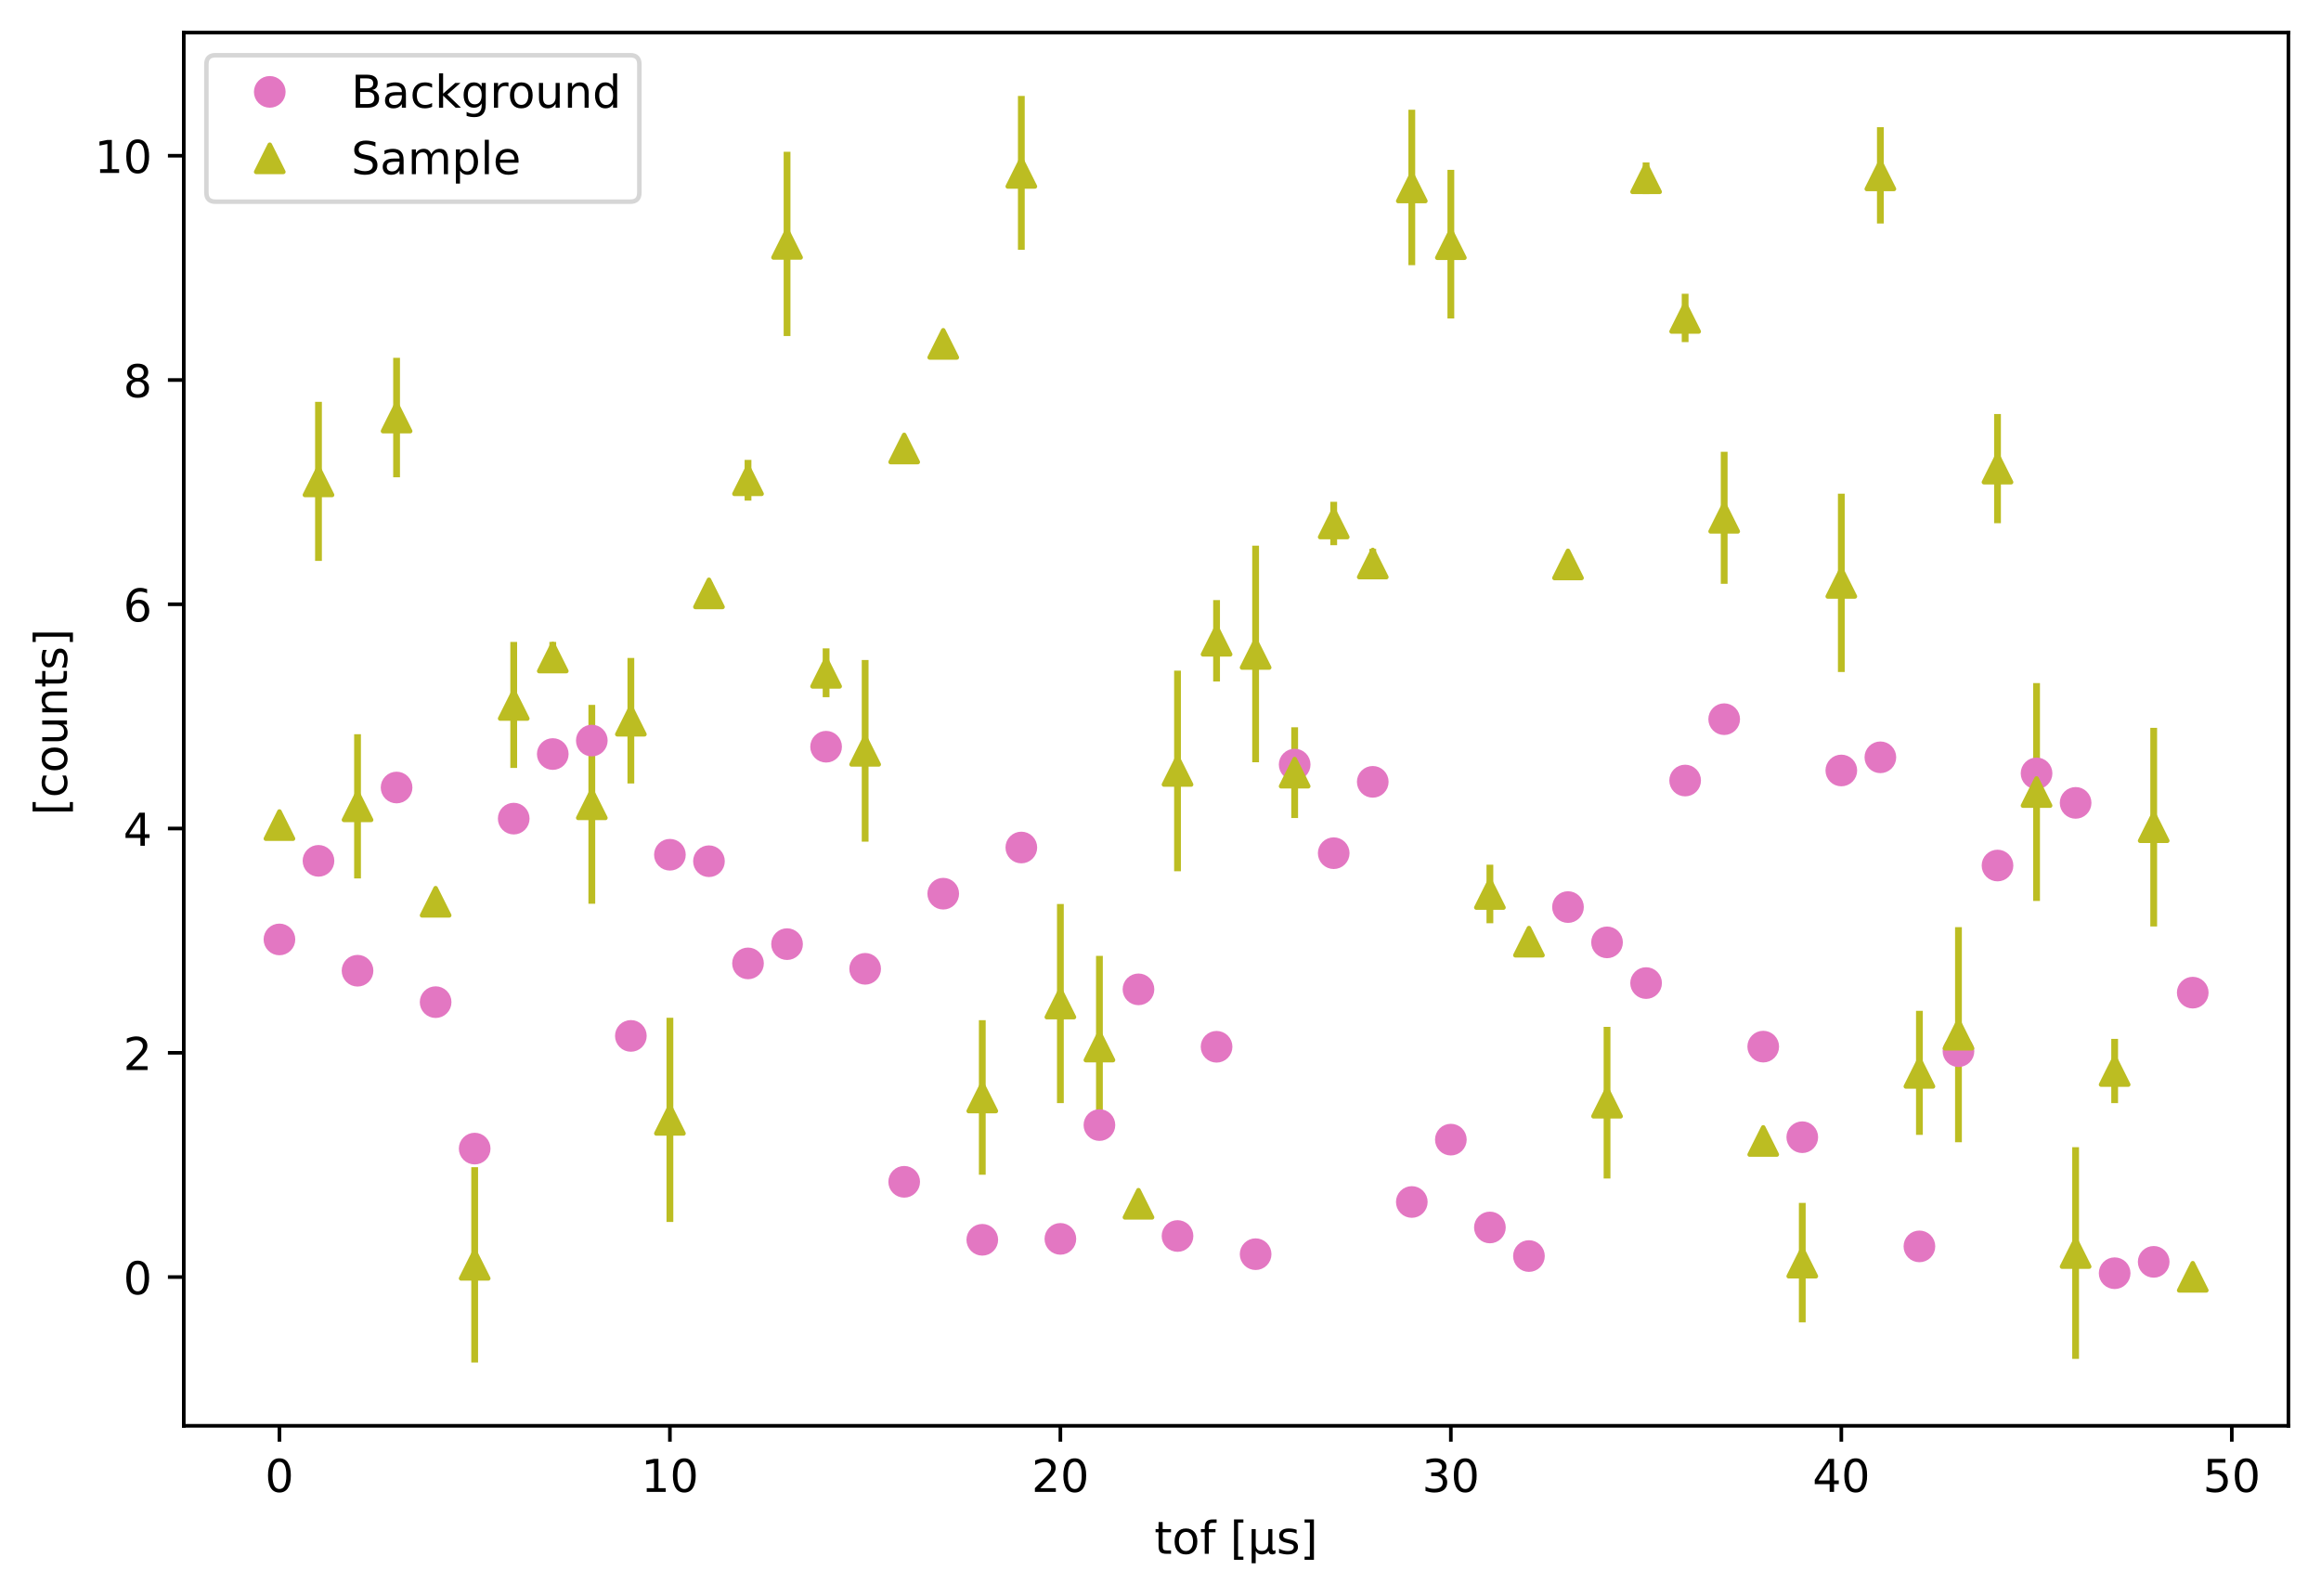 <?xml version="1.0" encoding="utf-8" standalone="no"?>
<!DOCTYPE svg PUBLIC "-//W3C//DTD SVG 1.1//EN"
  "http://www.w3.org/Graphics/SVG/1.1/DTD/svg11.dtd">
<!-- Created with matplotlib (https://matplotlib.org/) -->
<svg height="352.564pt" version="1.1" viewBox="0 0 512.803 352.564" width="512.803pt" xmlns="http://www.w3.org/2000/svg" xmlns:xlink="http://www.w3.org/1999/xlink">
 <defs>
  <style type="text/css">
*{stroke-linecap:butt;stroke-linejoin:round;}
  </style>
 </defs>
 <g id="figure_1">
  <g id="patch_1">
   <path d="M 0 352.564 
L 512.803 352.564 
L 512.803 0 
L 0 0 
z
" style="fill:#ffffff;"/>
  </g>
  <g id="axes_1">
   <g id="patch_2">
    <path d="M 40.603 315.007 
L 505.603 315.007 
L 505.603 7.2 
L 40.603 7.2 
z
" style="fill:#ffffff;"/>
   </g>
   <g id="matplotlib.axis_1">
    <g id="xtick_1">
     <g id="line2d_1">
      <defs>
       <path d="M 0 0 
L 0 3.5 
" id="m4de691123e" style="stroke:#000000;stroke-width:0.8;"/>
      </defs>
      <g>
       <use style="stroke:#000000;stroke-width:0.8;" x="61.739" xlink:href="#m4de691123e" y="315.007"/>
      </g>
     </g>
     <g id="text_1">
      <!-- 0 -->
      <defs>
       <path d="M 31.781 66.406 
Q 24.172 66.406 20.328 58.906 
Q 16.5 51.422 16.5 36.375 
Q 16.5 21.391 20.328 13.891 
Q 24.172 6.391 31.781 6.391 
Q 39.453 6.391 43.281 13.891 
Q 47.125 21.391 47.125 36.375 
Q 47.125 51.422 43.281 58.906 
Q 39.453 66.406 31.781 66.406 
z
M 31.781 74.219 
Q 44.047 74.219 50.516 64.516 
Q 56.984 54.828 56.984 36.375 
Q 56.984 17.969 50.516 8.266 
Q 44.047 -1.422 31.781 -1.422 
Q 19.531 -1.422 13.062 8.266 
Q 6.594 17.969 6.594 36.375 
Q 6.594 54.828 13.062 64.516 
Q 19.531 74.219 31.781 74.219 
z
" id="DejaVuSans-48"/>
      </defs>
      <g transform="translate(58.558 329.606)scale(0.1 -0.1)">
       <use xlink:href="#DejaVuSans-48"/>
      </g>
     </g>
    </g>
    <g id="xtick_2">
     <g id="line2d_2">
      <g>
       <use style="stroke:#000000;stroke-width:0.8;" x="148.01" xlink:href="#m4de691123e" y="315.007"/>
      </g>
     </g>
     <g id="text_2">
      <!-- 10 -->
      <defs>
       <path d="M 12.406 8.297 
L 28.516 8.297 
L 28.516 63.922 
L 10.984 60.406 
L 10.984 69.391 
L 28.422 72.906 
L 38.281 72.906 
L 38.281 8.297 
L 54.391 8.297 
L 54.391 0 
L 12.406 0 
z
" id="DejaVuSans-49"/>
      </defs>
      <g transform="translate(141.648 329.606)scale(0.1 -0.1)">
       <use xlink:href="#DejaVuSans-49"/>
       <use x="63.623" xlink:href="#DejaVuSans-48"/>
      </g>
     </g>
    </g>
    <g id="xtick_3">
     <g id="line2d_3">
      <g>
       <use style="stroke:#000000;stroke-width:0.8;" x="234.281" xlink:href="#m4de691123e" y="315.007"/>
      </g>
     </g>
     <g id="text_3">
      <!-- 20 -->
      <defs>
       <path d="M 19.188 8.297 
L 53.609 8.297 
L 53.609 0 
L 7.328 0 
L 7.328 8.297 
Q 12.938 14.109 22.625 23.891 
Q 32.328 33.688 34.812 36.531 
Q 39.547 41.844 41.422 45.531 
Q 43.312 49.219 43.312 52.781 
Q 43.312 58.594 39.234 62.25 
Q 35.156 65.922 28.609 65.922 
Q 23.969 65.922 18.812 64.312 
Q 13.672 62.703 7.812 59.422 
L 7.812 69.391 
Q 13.766 71.781 18.938 73 
Q 24.125 74.219 28.422 74.219 
Q 39.75 74.219 46.484 68.547 
Q 53.219 62.891 53.219 53.422 
Q 53.219 48.922 51.531 44.891 
Q 49.859 40.875 45.406 35.406 
Q 44.188 33.984 37.641 27.219 
Q 31.109 20.453 19.188 8.297 
z
" id="DejaVuSans-50"/>
      </defs>
      <g transform="translate(227.919 329.606)scale(0.1 -0.1)">
       <use xlink:href="#DejaVuSans-50"/>
       <use x="63.623" xlink:href="#DejaVuSans-48"/>
      </g>
     </g>
    </g>
    <g id="xtick_4">
     <g id="line2d_4">
      <g>
       <use style="stroke:#000000;stroke-width:0.8;" x="320.552" xlink:href="#m4de691123e" y="315.007"/>
      </g>
     </g>
     <g id="text_4">
      <!-- 30 -->
      <defs>
       <path d="M 40.578 39.312 
Q 47.656 37.797 51.625 33 
Q 55.609 28.219 55.609 21.188 
Q 55.609 10.406 48.188 4.484 
Q 40.766 -1.422 27.094 -1.422 
Q 22.516 -1.422 17.656 -0.516 
Q 12.797 0.391 7.625 2.203 
L 7.625 11.719 
Q 11.719 9.328 16.594 8.109 
Q 21.484 6.891 26.812 6.891 
Q 36.078 6.891 40.938 10.547 
Q 45.797 14.203 45.797 21.188 
Q 45.797 27.641 41.281 31.266 
Q 36.766 34.906 28.719 34.906 
L 20.219 34.906 
L 20.219 43.016 
L 29.109 43.016 
Q 36.375 43.016 40.234 45.922 
Q 44.094 48.828 44.094 54.297 
Q 44.094 59.906 40.109 62.906 
Q 36.141 65.922 28.719 65.922 
Q 24.656 65.922 20.016 65.031 
Q 15.375 64.156 9.812 62.312 
L 9.812 71.094 
Q 15.438 72.656 20.344 73.438 
Q 25.25 74.219 29.594 74.219 
Q 40.828 74.219 47.359 69.109 
Q 53.906 64.016 53.906 55.328 
Q 53.906 49.266 50.438 45.094 
Q 46.969 40.922 40.578 39.312 
z
" id="DejaVuSans-51"/>
      </defs>
      <g transform="translate(314.19 329.606)scale(0.1 -0.1)">
       <use xlink:href="#DejaVuSans-51"/>
       <use x="63.623" xlink:href="#DejaVuSans-48"/>
      </g>
     </g>
    </g>
    <g id="xtick_5">
     <g id="line2d_5">
      <g>
       <use style="stroke:#000000;stroke-width:0.8;" x="406.823" xlink:href="#m4de691123e" y="315.007"/>
      </g>
     </g>
     <g id="text_5">
      <!-- 40 -->
      <defs>
       <path d="M 37.797 64.312 
L 12.891 25.391 
L 37.797 25.391 
z
M 35.203 72.906 
L 47.609 72.906 
L 47.609 25.391 
L 58.016 25.391 
L 58.016 17.188 
L 47.609 17.188 
L 47.609 0 
L 37.797 0 
L 37.797 17.188 
L 4.891 17.188 
L 4.891 26.703 
z
" id="DejaVuSans-52"/>
      </defs>
      <g transform="translate(400.46 329.606)scale(0.1 -0.1)">
       <use xlink:href="#DejaVuSans-52"/>
       <use x="63.623" xlink:href="#DejaVuSans-48"/>
      </g>
     </g>
    </g>
    <g id="xtick_6">
     <g id="line2d_6">
      <g>
       <use style="stroke:#000000;stroke-width:0.8;" x="493.094" xlink:href="#m4de691123e" y="315.007"/>
      </g>
     </g>
     <g id="text_6">
      <!-- 50 -->
      <defs>
       <path d="M 10.797 72.906 
L 49.516 72.906 
L 49.516 64.594 
L 19.828 64.594 
L 19.828 46.734 
Q 21.969 47.469 24.109 47.828 
Q 26.266 48.188 28.422 48.188 
Q 40.625 48.188 47.75 41.5 
Q 54.891 34.812 54.891 23.391 
Q 54.891 11.625 47.562 5.094 
Q 40.234 -1.422 26.906 -1.422 
Q 22.312 -1.422 17.547 -0.641 
Q 12.797 0.141 7.719 1.703 
L 7.719 11.625 
Q 12.109 9.234 16.797 8.062 
Q 21.484 6.891 26.703 6.891 
Q 35.156 6.891 40.078 11.328 
Q 45.016 15.766 45.016 23.391 
Q 45.016 31 40.078 35.438 
Q 35.156 39.891 26.703 39.891 
Q 22.75 39.891 18.812 39.016 
Q 14.891 38.141 10.797 36.281 
z
" id="DejaVuSans-53"/>
      </defs>
      <g transform="translate(486.731 329.606)scale(0.1 -0.1)">
       <use xlink:href="#DejaVuSans-53"/>
       <use x="63.623" xlink:href="#DejaVuSans-48"/>
      </g>
     </g>
    </g>
    <g id="text_7">
     <!-- tof [μs] -->
     <defs>
      <path d="M 18.312 70.219 
L 18.312 54.688 
L 36.812 54.688 
L 36.812 47.703 
L 18.312 47.703 
L 18.312 18.016 
Q 18.312 11.328 20.141 9.422 
Q 21.969 7.516 27.594 7.516 
L 36.812 7.516 
L 36.812 0 
L 27.594 0 
Q 17.188 0 13.234 3.875 
Q 9.281 7.766 9.281 18.016 
L 9.281 47.703 
L 2.688 47.703 
L 2.688 54.688 
L 9.281 54.688 
L 9.281 70.219 
z
" id="DejaVuSans-116"/>
      <path d="M 30.609 48.391 
Q 23.391 48.391 19.188 42.75 
Q 14.984 37.109 14.984 27.297 
Q 14.984 17.484 19.156 11.844 
Q 23.344 6.203 30.609 6.203 
Q 37.797 6.203 41.984 11.859 
Q 46.188 17.531 46.188 27.297 
Q 46.188 37.016 41.984 42.703 
Q 37.797 48.391 30.609 48.391 
z
M 30.609 56 
Q 42.328 56 49.016 48.375 
Q 55.719 40.766 55.719 27.297 
Q 55.719 13.875 49.016 6.219 
Q 42.328 -1.422 30.609 -1.422 
Q 18.844 -1.422 12.172 6.219 
Q 5.516 13.875 5.516 27.297 
Q 5.516 40.766 12.172 48.375 
Q 18.844 56 30.609 56 
z
" id="DejaVuSans-111"/>
      <path d="M 37.109 75.984 
L 37.109 68.5 
L 28.516 68.5 
Q 23.688 68.5 21.797 66.547 
Q 19.922 64.594 19.922 59.516 
L 19.922 54.688 
L 34.719 54.688 
L 34.719 47.703 
L 19.922 47.703 
L 19.922 0 
L 10.891 0 
L 10.891 47.703 
L 2.297 47.703 
L 2.297 54.688 
L 10.891 54.688 
L 10.891 58.5 
Q 10.891 67.625 15.141 71.797 
Q 19.391 75.984 28.609 75.984 
z
" id="DejaVuSans-102"/>
      <path id="DejaVuSans-32"/>
      <path d="M 8.594 75.984 
L 29.297 75.984 
L 29.297 69 
L 17.578 69 
L 17.578 -6.203 
L 29.297 -6.203 
L 29.297 -13.188 
L 8.594 -13.188 
z
" id="DejaVuSans-91"/>
      <path d="M 8.5 -20.797 
L 8.5 54.688 
L 17.484 54.688 
L 17.484 20.703 
Q 17.484 13.625 20.844 10 
Q 24.219 6.391 30.812 6.391 
Q 38.031 6.391 41.672 10.484 
Q 45.312 14.594 45.312 22.797 
L 45.312 54.688 
L 54.297 54.688 
L 54.297 12.594 
Q 54.297 9.672 55.141 8.281 
Q 56 6.891 57.812 6.891 
Q 58.25 6.891 59.031 7.156 
Q 59.812 7.422 61.188 8.016 
L 61.188 0.781 
Q 59.188 -0.344 57.391 -0.875 
Q 55.609 -1.422 53.906 -1.422 
Q 50.531 -1.422 48.531 0.484 
Q 46.531 2.391 45.797 6.297 
Q 43.359 2.438 39.812 0.5 
Q 36.281 -1.422 31.5 -1.422 
Q 26.516 -1.422 23.016 0.484 
Q 19.531 2.391 17.484 6.203 
L 17.484 -20.797 
z
" id="DejaVuSans-956"/>
      <path d="M 44.281 53.078 
L 44.281 44.578 
Q 40.484 46.531 36.375 47.5 
Q 32.281 48.484 27.875 48.484 
Q 21.188 48.484 17.844 46.438 
Q 14.5 44.391 14.5 40.281 
Q 14.5 37.156 16.891 35.375 
Q 19.281 33.594 26.516 31.984 
L 29.594 31.297 
Q 39.156 29.25 43.188 25.516 
Q 47.219 21.781 47.219 15.094 
Q 47.219 7.469 41.188 3.016 
Q 35.156 -1.422 24.609 -1.422 
Q 20.219 -1.422 15.453 -0.562 
Q 10.688 0.297 5.422 2 
L 5.422 11.281 
Q 10.406 8.688 15.234 7.391 
Q 20.062 6.109 24.812 6.109 
Q 31.156 6.109 34.562 8.281 
Q 37.984 10.453 37.984 14.406 
Q 37.984 18.062 35.516 20.016 
Q 33.062 21.969 24.703 23.781 
L 21.578 24.516 
Q 13.234 26.266 9.516 29.906 
Q 5.812 33.547 5.812 39.891 
Q 5.812 47.609 11.281 51.797 
Q 16.75 56 26.812 56 
Q 31.781 56 36.172 55.266 
Q 40.578 54.547 44.281 53.078 
z
" id="DejaVuSans-115"/>
      <path d="M 30.422 75.984 
L 30.422 -13.188 
L 9.719 -13.188 
L 9.719 -6.203 
L 21.391 -6.203 
L 21.391 69 
L 9.719 69 
L 9.719 75.984 
z
" id="DejaVuSans-93"/>
     </defs>
     <g transform="translate(255.047 343.284)scale(0.1 -0.1)">
      <use xlink:href="#DejaVuSans-116"/>
      <use x="39.209" xlink:href="#DejaVuSans-111"/>
      <use x="100.391" xlink:href="#DejaVuSans-102"/>
      <use x="135.596" xlink:href="#DejaVuSans-32"/>
      <use x="167.383" xlink:href="#DejaVuSans-91"/>
      <use x="206.396" xlink:href="#DejaVuSans-956"/>
      <use x="270.02" xlink:href="#DejaVuSans-115"/>
      <use x="322.119" xlink:href="#DejaVuSans-93"/>
     </g>
    </g>
   </g>
   <g id="matplotlib.axis_2">
    <g id="ytick_1">
     <g id="line2d_7">
      <defs>
       <path d="M 0 0 
L -3.5 0 
" id="m124b1e4e54" style="stroke:#000000;stroke-width:0.8;"/>
      </defs>
      <g>
       <use style="stroke:#000000;stroke-width:0.8;" x="40.603" xlink:href="#m124b1e4e54" y="282.138"/>
      </g>
     </g>
     <g id="text_8">
      <!-- 0 -->
      <g transform="translate(27.241 285.937)scale(0.1 -0.1)">
       <use xlink:href="#DejaVuSans-48"/>
      </g>
     </g>
    </g>
    <g id="ytick_2">
     <g id="line2d_8">
      <g>
       <use style="stroke:#000000;stroke-width:0.8;" x="40.603" xlink:href="#m124b1e4e54" y="232.592"/>
      </g>
     </g>
     <g id="text_9">
      <!-- 2 -->
      <g transform="translate(27.241 236.391)scale(0.1 -0.1)">
       <use xlink:href="#DejaVuSans-50"/>
      </g>
     </g>
    </g>
    <g id="ytick_3">
     <g id="line2d_9">
      <g>
       <use style="stroke:#000000;stroke-width:0.8;" x="40.603" xlink:href="#m124b1e4e54" y="183.046"/>
      </g>
     </g>
     <g id="text_10">
      <!-- 4 -->
      <g transform="translate(27.241 186.845)scale(0.1 -0.1)">
       <use xlink:href="#DejaVuSans-52"/>
      </g>
     </g>
    </g>
    <g id="ytick_4">
     <g id="line2d_10">
      <g>
       <use style="stroke:#000000;stroke-width:0.8;" x="40.603" xlink:href="#m124b1e4e54" y="133.5"/>
      </g>
     </g>
     <g id="text_11">
      <!-- 6 -->
      <defs>
       <path d="M 33.016 40.375 
Q 26.375 40.375 22.484 35.828 
Q 18.609 31.297 18.609 23.391 
Q 18.609 15.531 22.484 10.953 
Q 26.375 6.391 33.016 6.391 
Q 39.656 6.391 43.531 10.953 
Q 47.406 15.531 47.406 23.391 
Q 47.406 31.297 43.531 35.828 
Q 39.656 40.375 33.016 40.375 
z
M 52.594 71.297 
L 52.594 62.312 
Q 48.875 64.062 45.094 64.984 
Q 41.312 65.922 37.594 65.922 
Q 27.828 65.922 22.672 59.328 
Q 17.531 52.734 16.797 39.406 
Q 19.672 43.656 24.016 45.922 
Q 28.375 48.188 33.594 48.188 
Q 44.578 48.188 50.953 41.516 
Q 57.328 34.859 57.328 23.391 
Q 57.328 12.156 50.688 5.359 
Q 44.047 -1.422 33.016 -1.422 
Q 20.359 -1.422 13.672 8.266 
Q 6.984 17.969 6.984 36.375 
Q 6.984 53.656 15.188 63.938 
Q 23.391 74.219 37.203 74.219 
Q 40.922 74.219 44.703 73.484 
Q 48.484 72.75 52.594 71.297 
z
" id="DejaVuSans-54"/>
      </defs>
      <g transform="translate(27.241 137.299)scale(0.1 -0.1)">
       <use xlink:href="#DejaVuSans-54"/>
      </g>
     </g>
    </g>
    <g id="ytick_5">
     <g id="line2d_11">
      <g>
       <use style="stroke:#000000;stroke-width:0.8;" x="40.603" xlink:href="#m124b1e4e54" y="83.954"/>
      </g>
     </g>
     <g id="text_12">
      <!-- 8 -->
      <defs>
       <path d="M 31.781 34.625 
Q 24.75 34.625 20.719 30.859 
Q 16.703 27.094 16.703 20.516 
Q 16.703 13.922 20.719 10.156 
Q 24.75 6.391 31.781 6.391 
Q 38.812 6.391 42.859 10.172 
Q 46.922 13.969 46.922 20.516 
Q 46.922 27.094 42.891 30.859 
Q 38.875 34.625 31.781 34.625 
z
M 21.922 38.812 
Q 15.578 40.375 12.031 44.719 
Q 8.5 49.078 8.5 55.328 
Q 8.5 64.062 14.719 69.141 
Q 20.953 74.219 31.781 74.219 
Q 42.672 74.219 48.875 69.141 
Q 55.078 64.062 55.078 55.328 
Q 55.078 49.078 51.531 44.719 
Q 48 40.375 41.703 38.812 
Q 48.828 37.156 52.797 32.312 
Q 56.781 27.484 56.781 20.516 
Q 56.781 9.906 50.312 4.234 
Q 43.844 -1.422 31.781 -1.422 
Q 19.734 -1.422 13.25 4.234 
Q 6.781 9.906 6.781 20.516 
Q 6.781 27.484 10.781 32.312 
Q 14.797 37.156 21.922 38.812 
z
M 18.312 54.391 
Q 18.312 48.734 21.844 45.562 
Q 25.391 42.391 31.781 42.391 
Q 38.141 42.391 41.719 45.562 
Q 45.312 48.734 45.312 54.391 
Q 45.312 60.062 41.719 63.234 
Q 38.141 66.406 31.781 66.406 
Q 25.391 66.406 21.844 63.234 
Q 18.312 60.062 18.312 54.391 
z
" id="DejaVuSans-56"/>
      </defs>
      <g transform="translate(27.241 87.753)scale(0.1 -0.1)">
       <use xlink:href="#DejaVuSans-56"/>
      </g>
     </g>
    </g>
    <g id="ytick_6">
     <g id="line2d_12">
      <g>
       <use style="stroke:#000000;stroke-width:0.8;" x="40.603" xlink:href="#m124b1e4e54" y="34.408"/>
      </g>
     </g>
     <g id="text_13">
      <!-- 10 -->
      <g transform="translate(20.878 38.207)scale(0.1 -0.1)">
       <use xlink:href="#DejaVuSans-49"/>
       <use x="63.623" xlink:href="#DejaVuSans-48"/>
      </g>
     </g>
    </g>
    <g id="text_14">
     <!--  [counts] -->
     <defs>
      <path d="M 48.781 52.594 
L 48.781 44.188 
Q 44.969 46.297 41.141 47.344 
Q 37.312 48.391 33.406 48.391 
Q 24.656 48.391 19.812 42.844 
Q 14.984 37.312 14.984 27.297 
Q 14.984 17.281 19.812 11.734 
Q 24.656 6.203 33.406 6.203 
Q 37.312 6.203 41.141 7.25 
Q 44.969 8.297 48.781 10.406 
L 48.781 2.094 
Q 45.016 0.344 40.984 -0.531 
Q 36.969 -1.422 32.422 -1.422 
Q 20.062 -1.422 12.781 6.344 
Q 5.516 14.109 5.516 27.297 
Q 5.516 40.672 12.859 48.328 
Q 20.219 56 33.016 56 
Q 37.156 56 41.109 55.141 
Q 45.062 54.297 48.781 52.594 
z
" id="DejaVuSans-99"/>
      <path d="M 8.5 21.578 
L 8.5 54.688 
L 17.484 54.688 
L 17.484 21.922 
Q 17.484 14.156 20.5 10.266 
Q 23.531 6.391 29.594 6.391 
Q 36.859 6.391 41.078 11.031 
Q 45.312 15.672 45.312 23.688 
L 45.312 54.688 
L 54.297 54.688 
L 54.297 0 
L 45.312 0 
L 45.312 8.406 
Q 42.047 3.422 37.719 1 
Q 33.406 -1.422 27.688 -1.422 
Q 18.266 -1.422 13.375 4.438 
Q 8.5 10.297 8.5 21.578 
z
M 31.109 56 
z
" id="DejaVuSans-117"/>
      <path d="M 54.891 33.016 
L 54.891 0 
L 45.906 0 
L 45.906 32.719 
Q 45.906 40.484 42.875 44.328 
Q 39.844 48.188 33.797 48.188 
Q 26.516 48.188 22.312 43.547 
Q 18.109 38.922 18.109 30.906 
L 18.109 0 
L 9.078 0 
L 9.078 54.688 
L 18.109 54.688 
L 18.109 46.188 
Q 21.344 51.125 25.703 53.562 
Q 30.078 56 35.797 56 
Q 45.219 56 50.047 50.172 
Q 54.891 44.344 54.891 33.016 
z
" id="DejaVuSans-110"/>
     </defs>
     <g transform="translate(14.798 183.305)rotate(-90)scale(0.1 -0.1)">
      <use xlink:href="#DejaVuSans-32"/>
      <use x="31.787" xlink:href="#DejaVuSans-91"/>
      <use x="70.801" xlink:href="#DejaVuSans-99"/>
      <use x="125.781" xlink:href="#DejaVuSans-111"/>
      <use x="186.963" xlink:href="#DejaVuSans-117"/>
      <use x="250.342" xlink:href="#DejaVuSans-110"/>
      <use x="313.721" xlink:href="#DejaVuSans-116"/>
      <use x="352.93" xlink:href="#DejaVuSans-115"/>
      <use x="405.029" xlink:href="#DejaVuSans-93"/>
     </g>
    </g>
   </g>
   <g id="patch_3">
    <path d="M 40.603 315.007 
L 40.603 7.2 
" style="fill:none;stroke:#000000;stroke-linecap:square;stroke-linejoin:miter;stroke-width:0.8;"/>
   </g>
   <g id="patch_4">
    <path d="M 505.603 315.007 
L 505.603 7.2 
" style="fill:none;stroke:#000000;stroke-linecap:square;stroke-linejoin:miter;stroke-width:0.8;"/>
   </g>
   <g id="patch_5">
    <path d="M 40.603 315.007 
L 505.603 315.007 
" style="fill:none;stroke:#000000;stroke-linecap:square;stroke-linejoin:miter;stroke-width:0.8;"/>
   </g>
   <g id="patch_6">
    <path d="M 40.603 7.2 
L 505.603 7.2 
" style="fill:none;stroke:#000000;stroke-linecap:square;stroke-linejoin:miter;stroke-width:0.8;"/>
   </g>
   <g id="legend_1">
    <g id="patch_7">
     <path d="M 47.603 44.556 
L 139.258 44.556 
Q 141.258 44.556 141.258 42.556 
L 141.258 14.2 
Q 141.258 12.2 139.258 12.2 
L 47.603 12.2 
Q 45.603 12.2 45.603 14.2 
L 45.603 42.556 
Q 45.603 44.556 47.603 44.556 
z
" style="fill:#ffffff;opacity:0.8;stroke:#cccccc;stroke-linejoin:miter;"/>
    </g>
    <g id="line2d_13"/>
    <g id="line2d_14">
     <defs>
      <path d="M 0 3 
C 0.796 3 1.559 2.684 2.121 2.121 
C 2.684 1.559 3 0.796 3 0 
C 3 -0.796 2.684 -1.559 2.121 -2.121 
C 1.559 -2.684 0.796 -3 0 -3 
C -0.796 -3 -1.559 -2.684 -2.121 -2.121 
C -2.684 -1.559 -3 -0.796 -3 0 
C -3 0.796 -2.684 1.559 -2.121 2.121 
C -1.559 2.684 -0.796 3 0 3 
z
" id="m87c426a0cd" style="stroke:#e377c2;"/>
     </defs>
     <g>
      <use style="fill:#e377c2;stroke:#e377c2;" x="59.603" xlink:href="#m87c426a0cd" y="20.298"/>
     </g>
    </g>
    <g id="text_15">
     <!-- Background -->
     <defs>
      <path d="M 19.672 34.812 
L 19.672 8.109 
L 35.5 8.109 
Q 43.453 8.109 47.281 11.406 
Q 51.125 14.703 51.125 21.484 
Q 51.125 28.328 47.281 31.562 
Q 43.453 34.812 35.5 34.812 
z
M 19.672 64.797 
L 19.672 42.828 
L 34.281 42.828 
Q 41.5 42.828 45.031 45.531 
Q 48.578 48.25 48.578 53.812 
Q 48.578 59.328 45.031 62.062 
Q 41.5 64.797 34.281 64.797 
z
M 9.812 72.906 
L 35.016 72.906 
Q 46.297 72.906 52.391 68.219 
Q 58.5 63.531 58.5 54.891 
Q 58.5 48.188 55.375 44.234 
Q 52.25 40.281 46.188 39.312 
Q 53.469 37.75 57.5 32.781 
Q 61.531 27.828 61.531 20.406 
Q 61.531 10.641 54.891 5.312 
Q 48.25 0 35.984 0 
L 9.812 0 
z
" id="DejaVuSans-66"/>
      <path d="M 34.281 27.484 
Q 23.391 27.484 19.188 25 
Q 14.984 22.516 14.984 16.5 
Q 14.984 11.719 18.141 8.906 
Q 21.297 6.109 26.703 6.109 
Q 34.188 6.109 38.703 11.406 
Q 43.219 16.703 43.219 25.484 
L 43.219 27.484 
z
M 52.203 31.203 
L 52.203 0 
L 43.219 0 
L 43.219 8.297 
Q 40.141 3.328 35.547 0.953 
Q 30.953 -1.422 24.312 -1.422 
Q 15.922 -1.422 10.953 3.297 
Q 6 8.016 6 15.922 
Q 6 25.141 12.172 29.828 
Q 18.359 34.516 30.609 34.516 
L 43.219 34.516 
L 43.219 35.406 
Q 43.219 41.609 39.141 45 
Q 35.062 48.391 27.688 48.391 
Q 23 48.391 18.547 47.266 
Q 14.109 46.141 10.016 43.891 
L 10.016 52.203 
Q 14.938 54.109 19.578 55.047 
Q 24.219 56 28.609 56 
Q 40.484 56 46.344 49.844 
Q 52.203 43.703 52.203 31.203 
z
" id="DejaVuSans-97"/>
      <path d="M 9.078 75.984 
L 18.109 75.984 
L 18.109 31.109 
L 44.922 54.688 
L 56.391 54.688 
L 27.391 29.109 
L 57.625 0 
L 45.906 0 
L 18.109 26.703 
L 18.109 0 
L 9.078 0 
z
" id="DejaVuSans-107"/>
      <path d="M 45.406 27.984 
Q 45.406 37.75 41.375 43.109 
Q 37.359 48.484 30.078 48.484 
Q 22.859 48.484 18.828 43.109 
Q 14.797 37.75 14.797 27.984 
Q 14.797 18.266 18.828 12.891 
Q 22.859 7.516 30.078 7.516 
Q 37.359 7.516 41.375 12.891 
Q 45.406 18.266 45.406 27.984 
z
M 54.391 6.781 
Q 54.391 -7.172 48.188 -13.984 
Q 42 -20.797 29.203 -20.797 
Q 24.469 -20.797 20.266 -20.094 
Q 16.062 -19.391 12.109 -17.922 
L 12.109 -9.188 
Q 16.062 -11.328 19.922 -12.344 
Q 23.781 -13.375 27.781 -13.375 
Q 36.625 -13.375 41.016 -8.766 
Q 45.406 -4.156 45.406 5.172 
L 45.406 9.625 
Q 42.625 4.781 38.281 2.391 
Q 33.938 0 27.875 0 
Q 17.828 0 11.672 7.656 
Q 5.516 15.328 5.516 27.984 
Q 5.516 40.672 11.672 48.328 
Q 17.828 56 27.875 56 
Q 33.938 56 38.281 53.609 
Q 42.625 51.219 45.406 46.391 
L 45.406 54.688 
L 54.391 54.688 
z
" id="DejaVuSans-103"/>
      <path d="M 41.109 46.297 
Q 39.594 47.172 37.812 47.578 
Q 36.031 48 33.891 48 
Q 26.266 48 22.188 43.047 
Q 18.109 38.094 18.109 28.812 
L 18.109 0 
L 9.078 0 
L 9.078 54.688 
L 18.109 54.688 
L 18.109 46.188 
Q 20.953 51.172 25.484 53.578 
Q 30.031 56 36.531 56 
Q 37.453 56 38.578 55.875 
Q 39.703 55.766 41.062 55.516 
z
" id="DejaVuSans-114"/>
      <path d="M 45.406 46.391 
L 45.406 75.984 
L 54.391 75.984 
L 54.391 0 
L 45.406 0 
L 45.406 8.203 
Q 42.578 3.328 38.25 0.953 
Q 33.938 -1.422 27.875 -1.422 
Q 17.969 -1.422 11.734 6.484 
Q 5.516 14.406 5.516 27.297 
Q 5.516 40.188 11.734 48.094 
Q 17.969 56 27.875 56 
Q 33.938 56 38.25 53.625 
Q 42.578 51.266 45.406 46.391 
z
M 14.797 27.297 
Q 14.797 17.391 18.875 11.75 
Q 22.953 6.109 30.078 6.109 
Q 37.203 6.109 41.297 11.75 
Q 45.406 17.391 45.406 27.297 
Q 45.406 37.203 41.297 42.844 
Q 37.203 48.484 30.078 48.484 
Q 22.953 48.484 18.875 42.844 
Q 14.797 37.203 14.797 27.297 
z
" id="DejaVuSans-100"/>
     </defs>
     <g transform="translate(77.603 23.798)scale(0.1 -0.1)">
      <use xlink:href="#DejaVuSans-66"/>
      <use x="68.604" xlink:href="#DejaVuSans-97"/>
      <use x="129.883" xlink:href="#DejaVuSans-99"/>
      <use x="184.863" xlink:href="#DejaVuSans-107"/>
      <use x="242.773" xlink:href="#DejaVuSans-103"/>
      <use x="306.25" xlink:href="#DejaVuSans-114"/>
      <use x="345.113" xlink:href="#DejaVuSans-111"/>
      <use x="406.295" xlink:href="#DejaVuSans-117"/>
      <use x="469.674" xlink:href="#DejaVuSans-110"/>
      <use x="533.053" xlink:href="#DejaVuSans-100"/>
     </g>
    </g>
    <g id="line2d_15"/>
    <g id="line2d_16">
     <defs>
      <path d="M 0 -3 
L -3 3 
L 3 3 
z
" id="mf3139e2b61" style="stroke:#bcbd22;stroke-linejoin:miter;"/>
     </defs>
     <g>
      <use style="fill:#bcbd22;stroke:#bcbd22;stroke-linejoin:miter;" x="59.603" xlink:href="#mf3139e2b61" y="34.977"/>
     </g>
    </g>
    <g id="text_16">
     <!-- Sample -->
     <defs>
      <path d="M 53.516 70.516 
L 53.516 60.891 
Q 47.906 63.578 42.922 64.891 
Q 37.938 66.219 33.297 66.219 
Q 25.25 66.219 20.875 63.094 
Q 16.5 59.969 16.5 54.203 
Q 16.5 49.359 19.406 46.891 
Q 22.312 44.438 30.422 42.922 
L 36.375 41.703 
Q 47.406 39.594 52.656 34.297 
Q 57.906 29 57.906 20.125 
Q 57.906 9.516 50.797 4.047 
Q 43.703 -1.422 29.984 -1.422 
Q 24.812 -1.422 18.969 -0.25 
Q 13.141 0.922 6.891 3.219 
L 6.891 13.375 
Q 12.891 10.016 18.656 8.297 
Q 24.422 6.594 29.984 6.594 
Q 38.422 6.594 43.016 9.906 
Q 47.609 13.234 47.609 19.391 
Q 47.609 24.75 44.312 27.781 
Q 41.016 30.812 33.5 32.328 
L 27.484 33.5 
Q 16.453 35.688 11.516 40.375 
Q 6.594 45.062 6.594 53.422 
Q 6.594 63.094 13.406 68.656 
Q 20.219 74.219 32.172 74.219 
Q 37.312 74.219 42.625 73.281 
Q 47.953 72.359 53.516 70.516 
z
" id="DejaVuSans-83"/>
      <path d="M 52 44.188 
Q 55.375 50.25 60.062 53.125 
Q 64.75 56 71.094 56 
Q 79.641 56 84.281 50.016 
Q 88.922 44.047 88.922 33.016 
L 88.922 0 
L 79.891 0 
L 79.891 32.719 
Q 79.891 40.578 77.094 44.375 
Q 74.312 48.188 68.609 48.188 
Q 61.625 48.188 57.562 43.547 
Q 53.516 38.922 53.516 30.906 
L 53.516 0 
L 44.484 0 
L 44.484 32.719 
Q 44.484 40.625 41.703 44.406 
Q 38.922 48.188 33.109 48.188 
Q 26.219 48.188 22.156 43.531 
Q 18.109 38.875 18.109 30.906 
L 18.109 0 
L 9.078 0 
L 9.078 54.688 
L 18.109 54.688 
L 18.109 46.188 
Q 21.188 51.219 25.484 53.609 
Q 29.781 56 35.688 56 
Q 41.656 56 45.828 52.969 
Q 50 49.953 52 44.188 
z
" id="DejaVuSans-109"/>
      <path d="M 18.109 8.203 
L 18.109 -20.797 
L 9.078 -20.797 
L 9.078 54.688 
L 18.109 54.688 
L 18.109 46.391 
Q 20.953 51.266 25.266 53.625 
Q 29.594 56 35.594 56 
Q 45.562 56 51.781 48.094 
Q 58.016 40.188 58.016 27.297 
Q 58.016 14.406 51.781 6.484 
Q 45.562 -1.422 35.594 -1.422 
Q 29.594 -1.422 25.266 0.953 
Q 20.953 3.328 18.109 8.203 
z
M 48.688 27.297 
Q 48.688 37.203 44.609 42.844 
Q 40.531 48.484 33.406 48.484 
Q 26.266 48.484 22.188 42.844 
Q 18.109 37.203 18.109 27.297 
Q 18.109 17.391 22.188 11.75 
Q 26.266 6.109 33.406 6.109 
Q 40.531 6.109 44.609 11.75 
Q 48.688 17.391 48.688 27.297 
z
" id="DejaVuSans-112"/>
      <path d="M 9.422 75.984 
L 18.406 75.984 
L 18.406 0 
L 9.422 0 
z
" id="DejaVuSans-108"/>
      <path d="M 56.203 29.594 
L 56.203 25.203 
L 14.891 25.203 
Q 15.484 15.922 20.484 11.062 
Q 25.484 6.203 34.422 6.203 
Q 39.594 6.203 44.453 7.469 
Q 49.312 8.734 54.109 11.281 
L 54.109 2.781 
Q 49.266 0.734 44.188 -0.344 
Q 39.109 -1.422 33.891 -1.422 
Q 20.797 -1.422 13.156 6.188 
Q 5.516 13.812 5.516 26.812 
Q 5.516 40.234 12.766 48.109 
Q 20.016 56 32.328 56 
Q 43.359 56 49.781 48.891 
Q 56.203 41.797 56.203 29.594 
z
M 47.219 32.234 
Q 47.125 39.594 43.094 43.984 
Q 39.062 48.391 32.422 48.391 
Q 24.906 48.391 20.391 44.141 
Q 15.875 39.891 15.188 32.172 
z
" id="DejaVuSans-101"/>
     </defs>
     <g transform="translate(77.603 38.477)scale(0.1 -0.1)">
      <use xlink:href="#DejaVuSans-83"/>
      <use x="63.477" xlink:href="#DejaVuSans-97"/>
      <use x="124.756" xlink:href="#DejaVuSans-109"/>
      <use x="222.168" xlink:href="#DejaVuSans-112"/>
      <use x="285.645" xlink:href="#DejaVuSans-108"/>
      <use x="313.428" xlink:href="#DejaVuSans-101"/>
     </g>
    </g>
   </g>
   <g id="LineCollection_1">
    <path clip-path="url(#p5f10593e28)" d="M 61.739 184.126 
L 61.739 180.452 
" style="fill:none;stroke:#bcbd22;stroke-width:1.5;"/>
    <path clip-path="url(#p5f10593e28)" d="M 70.367 123.918 
L 70.367 88.781 
" style="fill:none;stroke:#bcbd22;stroke-width:1.5;"/>
    <path clip-path="url(#p5f10593e28)" d="M 78.994 194.067 
L 78.994 162.208 
" style="fill:none;stroke:#bcbd22;stroke-width:1.5;"/>
    <path clip-path="url(#p5f10593e28)" d="M 87.621 105.452 
L 87.621 79.048 
" style="fill:none;stroke:#bcbd22;stroke-width:1.5;"/>
    <path clip-path="url(#p5f10593e28)" d="M 96.248 199.557 
L 96.248 198.899 
" style="fill:none;stroke:#bcbd22;stroke-width:1.5;"/>
    <path clip-path="url(#p5f10593e28)" d="M 104.875 301.016 
L 104.875 257.858 
" style="fill:none;stroke:#bcbd22;stroke-width:1.5;"/>
    <path clip-path="url(#p5f10593e28)" d="M 113.502 169.665 
L 113.502 141.824 
" style="fill:none;stroke:#bcbd22;stroke-width:1.5;"/>
    <path clip-path="url(#p5f10593e28)" d="M 122.129 148.701 
L 122.129 141.825 
" style="fill:none;stroke:#bcbd22;stroke-width:1.5;"/>
    <path clip-path="url(#p5f10593e28)" d="M 130.756 199.658 
L 130.756 155.733 
" style="fill:none;stroke:#bcbd22;stroke-width:1.5;"/>
    <path clip-path="url(#p5f10593e28)" d="M 139.383 173.09 
L 139.383 145.359 
" style="fill:none;stroke:#bcbd22;stroke-width:1.5;"/>
    <path clip-path="url(#p5f10593e28)" d="M 148.01 269.966 
L 148.01 224.853 
" style="fill:none;stroke:#bcbd22;stroke-width:1.5;"/>
    <path clip-path="url(#p5f10593e28)" d="M 156.637 133.57 
L 156.637 128.618 
" style="fill:none;stroke:#bcbd22;stroke-width:1.5;"/>
    <path clip-path="url(#p5f10593e28)" d="M 165.265 110.606 
L 165.265 101.606 
" style="fill:none;stroke:#bcbd22;stroke-width:1.5;"/>
    <path clip-path="url(#p5f10593e28)" d="M 173.892 74.239 
L 173.892 33.526 
" style="fill:none;stroke:#bcbd22;stroke-width:1.5;"/>
    <path clip-path="url(#p5f10593e28)" d="M 182.519 154.033 
L 182.519 143.248 
" style="fill:none;stroke:#bcbd22;stroke-width:1.5;"/>
    <path clip-path="url(#p5f10593e28)" d="M 191.146 185.944 
L 191.146 145.82 
" style="fill:none;stroke:#bcbd22;stroke-width:1.5;"/>
    <path clip-path="url(#p5f10593e28)" d="M 199.773 99.898 
L 199.773 98.267 
" style="fill:none;stroke:#bcbd22;stroke-width:1.5;"/>
    <path clip-path="url(#p5f10593e28)" d="M 208.4 77.559 
L 208.4 74.386 
" style="fill:none;stroke:#bcbd22;stroke-width:1.5;"/>
    <path clip-path="url(#p5f10593e28)" d="M 217.027 259.539 
L 217.027 225.388 
" style="fill:none;stroke:#bcbd22;stroke-width:1.5;"/>
    <path clip-path="url(#p5f10593e28)" d="M 225.654 55.19 
L 225.654 21.191 
" style="fill:none;stroke:#bcbd22;stroke-width:1.5;"/>
    <path clip-path="url(#p5f10593e28)" d="M 234.281 243.711 
L 234.281 199.715 
" style="fill:none;stroke:#bcbd22;stroke-width:1.5;"/>
    <path clip-path="url(#p5f10593e28)" d="M 242.908 251.238 
L 242.908 211.177 
" style="fill:none;stroke:#bcbd22;stroke-width:1.5;"/>
    <path clip-path="url(#p5f10593e28)" d="M 251.535 267.196 
L 251.535 264.703 
" style="fill:none;stroke:#bcbd22;stroke-width:1.5;"/>
    <path clip-path="url(#p5f10593e28)" d="M 260.162 192.491 
L 260.162 148.161 
" style="fill:none;stroke:#bcbd22;stroke-width:1.5;"/>
    <path clip-path="url(#p5f10593e28)" d="M 268.79 150.553 
L 268.79 132.571 
" style="fill:none;stroke:#bcbd22;stroke-width:1.5;"/>
    <path clip-path="url(#p5f10593e28)" d="M 277.417 168.403 
L 277.417 120.55 
" style="fill:none;stroke:#bcbd22;stroke-width:1.5;"/>
    <path clip-path="url(#p5f10593e28)" d="M 286.044 180.73 
L 286.044 160.676 
" style="fill:none;stroke:#bcbd22;stroke-width:1.5;"/>
    <path clip-path="url(#p5f10593e28)" d="M 294.671 120.453 
L 294.671 110.858 
" style="fill:none;stroke:#bcbd22;stroke-width:1.5;"/>
    <path clip-path="url(#p5f10593e28)" d="M 303.298 127.726 
L 303.298 121.268 
" style="fill:none;stroke:#bcbd22;stroke-width:1.5;"/>
    <path clip-path="url(#p5f10593e28)" d="M 311.925 58.583 
L 311.925 24.241 
" style="fill:none;stroke:#bcbd22;stroke-width:1.5;"/>
    <path clip-path="url(#p5f10593e28)" d="M 320.552 70.361 
L 320.552 37.526 
" style="fill:none;stroke:#bcbd22;stroke-width:1.5;"/>
    <path clip-path="url(#p5f10593e28)" d="M 329.179 203.971 
L 329.179 191.037 
" style="fill:none;stroke:#bcbd22;stroke-width:1.5;"/>
    <path clip-path="url(#p5f10593e28)" d="M 337.806 209.805 
L 337.806 206.286 
" style="fill:none;stroke:#bcbd22;stroke-width:1.5;"/>
    <path clip-path="url(#p5f10593e28)" d="M 346.433 125.757 
L 346.433 123.631 
" style="fill:none;stroke:#bcbd22;stroke-width:1.5;"/>
    <path clip-path="url(#p5f10593e28)" d="M 355.06 260.367 
L 355.06 226.867 
" style="fill:none;stroke:#bcbd22;stroke-width:1.5;"/>
    <path clip-path="url(#p5f10593e28)" d="M 363.688 42.888 
L 363.688 35.885 
" style="fill:none;stroke:#bcbd22;stroke-width:1.5;"/>
    <path clip-path="url(#p5f10593e28)" d="M 372.315 75.577 
L 372.315 64.897 
" style="fill:none;stroke:#bcbd22;stroke-width:1.5;"/>
    <path clip-path="url(#p5f10593e28)" d="M 380.942 128.976 
L 380.942 99.817 
" style="fill:none;stroke:#bcbd22;stroke-width:1.5;"/>
    <path clip-path="url(#p5f10593e28)" d="M 389.569 252.332 
L 389.569 251.81 
" style="fill:none;stroke:#bcbd22;stroke-width:1.5;"/>
    <path clip-path="url(#p5f10593e28)" d="M 398.196 292.149 
L 398.196 265.761 
" style="fill:none;stroke:#bcbd22;stroke-width:1.5;"/>
    <path clip-path="url(#p5f10593e28)" d="M 406.823 148.465 
L 406.823 109.075 
" style="fill:none;stroke:#bcbd22;stroke-width:1.5;"/>
    <path clip-path="url(#p5f10593e28)" d="M 415.45 49.382 
L 415.45 28.108 
" style="fill:none;stroke:#bcbd22;stroke-width:1.5;"/>
    <path clip-path="url(#p5f10593e28)" d="M 424.077 250.73 
L 424.077 223.319 
" style="fill:none;stroke:#bcbd22;stroke-width:1.5;"/>
    <path clip-path="url(#p5f10593e28)" d="M 432.704 252.35 
L 432.704 204.835 
" style="fill:none;stroke:#bcbd22;stroke-width:1.5;"/>
    <path clip-path="url(#p5f10593e28)" d="M 441.331 115.589 
L 441.331 91.474 
" style="fill:none;stroke:#bcbd22;stroke-width:1.5;"/>
    <path clip-path="url(#p5f10593e28)" d="M 449.958 199.046 
L 449.958 150.918 
" style="fill:none;stroke:#bcbd22;stroke-width:1.5;"/>
    <path clip-path="url(#p5f10593e28)" d="M 458.586 300.209 
L 458.586 253.451 
" style="fill:none;stroke:#bcbd22;stroke-width:1.5;"/>
    <path clip-path="url(#p5f10593e28)" d="M 467.213 243.718 
L 467.213 229.517 
" style="fill:none;stroke:#bcbd22;stroke-width:1.5;"/>
    <path clip-path="url(#p5f10593e28)" d="M 475.84 204.69 
L 475.84 160.808 
" style="fill:none;stroke:#bcbd22;stroke-width:1.5;"/>
    <path clip-path="url(#p5f10593e28)" d="M 484.467 282.248 
L 484.467 281.911 
" style="fill:none;stroke:#bcbd22;stroke-width:1.5;"/>
   </g>
   <g id="line2d_17">
    <g clip-path="url(#p5f10593e28)">
     <use style="fill:#e377c2;stroke:#e377c2;" x="61.739" xlink:href="#m87c426a0cd" y="207.548"/>
     <use style="fill:#e377c2;stroke:#e377c2;" x="70.367" xlink:href="#m87c426a0cd" y="190.187"/>
     <use style="fill:#e377c2;stroke:#e377c2;" x="78.994" xlink:href="#m87c426a0cd" y="214.46"/>
     <use style="fill:#e377c2;stroke:#e377c2;" x="87.621" xlink:href="#m87c426a0cd" y="173.987"/>
     <use style="fill:#e377c2;stroke:#e377c2;" x="96.248" xlink:href="#m87c426a0cd" y="221.404"/>
     <use style="fill:#e377c2;stroke:#e377c2;" x="104.875" xlink:href="#m87c426a0cd" y="253.76"/>
     <use style="fill:#e377c2;stroke:#e377c2;" x="113.502" xlink:href="#m87c426a0cd" y="180.858"/>
     <use style="fill:#e377c2;stroke:#e377c2;" x="122.129" xlink:href="#m87c426a0cd" y="166.59"/>
     <use style="fill:#e377c2;stroke:#e377c2;" x="130.756" xlink:href="#m87c426a0cd" y="163.612"/>
     <use style="fill:#e377c2;stroke:#e377c2;" x="139.383" xlink:href="#m87c426a0cd" y="228.863"/>
     <use style="fill:#e377c2;stroke:#e377c2;" x="148.01" xlink:href="#m87c426a0cd" y="188.839"/>
     <use style="fill:#e377c2;stroke:#e377c2;" x="156.637" xlink:href="#m87c426a0cd" y="190.271"/>
     <use style="fill:#e377c2;stroke:#e377c2;" x="165.265" xlink:href="#m87c426a0cd" y="212.844"/>
     <use style="fill:#e377c2;stroke:#e377c2;" x="173.892" xlink:href="#m87c426a0cd" y="208.588"/>
     <use style="fill:#e377c2;stroke:#e377c2;" x="182.519" xlink:href="#m87c426a0cd" y="164.973"/>
     <use style="fill:#e377c2;stroke:#e377c2;" x="191.146" xlink:href="#m87c426a0cd" y="214.04"/>
     <use style="fill:#e377c2;stroke:#e377c2;" x="199.773" xlink:href="#m87c426a0cd" y="261.097"/>
     <use style="fill:#e377c2;stroke:#e377c2;" x="208.4" xlink:href="#m87c426a0cd" y="197.44"/>
     <use style="fill:#e377c2;stroke:#e377c2;" x="217.027" xlink:href="#m87c426a0cd" y="273.907"/>
     <use style="fill:#e377c2;stroke:#e377c2;" x="225.654" xlink:href="#m87c426a0cd" y="187.241"/>
     <use style="fill:#e377c2;stroke:#e377c2;" x="234.281" xlink:href="#m87c426a0cd" y="273.704"/>
     <use style="fill:#e377c2;stroke:#e377c2;" x="242.908" xlink:href="#m87c426a0cd" y="248.559"/>
     <use style="fill:#e377c2;stroke:#e377c2;" x="251.535" xlink:href="#m87c426a0cd" y="218.578"/>
     <use style="fill:#e377c2;stroke:#e377c2;" x="260.162" xlink:href="#m87c426a0cd" y="273.068"/>
     <use style="fill:#e377c2;stroke:#e377c2;" x="268.79" xlink:href="#m87c426a0cd" y="231.263"/>
     <use style="fill:#e377c2;stroke:#e377c2;" x="277.417" xlink:href="#m87c426a0cd" y="277.086"/>
     <use style="fill:#e377c2;stroke:#e377c2;" x="286.044" xlink:href="#m87c426a0cd" y="168.917"/>
     <use style="fill:#e377c2;stroke:#e377c2;" x="294.671" xlink:href="#m87c426a0cd" y="188.495"/>
     <use style="fill:#e377c2;stroke:#e377c2;" x="303.298" xlink:href="#m87c426a0cd" y="172.732"/>
     <use style="fill:#e377c2;stroke:#e377c2;" x="311.925" xlink:href="#m87c426a0cd" y="265.554"/>
     <use style="fill:#e377c2;stroke:#e377c2;" x="320.552" xlink:href="#m87c426a0cd" y="251.778"/>
     <use style="fill:#e377c2;stroke:#e377c2;" x="329.179" xlink:href="#m87c426a0cd" y="271.185"/>
     <use style="fill:#e377c2;stroke:#e377c2;" x="337.806" xlink:href="#m87c426a0cd" y="277.499"/>
     <use style="fill:#e377c2;stroke:#e377c2;" x="346.433" xlink:href="#m87c426a0cd" y="200.399"/>
     <use style="fill:#e377c2;stroke:#e377c2;" x="355.06" xlink:href="#m87c426a0cd" y="208.198"/>
     <use style="fill:#e377c2;stroke:#e377c2;" x="363.688" xlink:href="#m87c426a0cd" y="217.191"/>
     <use style="fill:#e377c2;stroke:#e377c2;" x="372.315" xlink:href="#m87c426a0cd" y="172.442"/>
     <use style="fill:#e377c2;stroke:#e377c2;" x="380.942" xlink:href="#m87c426a0cd" y="158.888"/>
     <use style="fill:#e377c2;stroke:#e377c2;" x="389.569" xlink:href="#m87c426a0cd" y="231.23"/>
     <use style="fill:#e377c2;stroke:#e377c2;" x="398.196" xlink:href="#m87c426a0cd" y="251.242"/>
     <use style="fill:#e377c2;stroke:#e377c2;" x="406.823" xlink:href="#m87c426a0cd" y="170.221"/>
     <use style="fill:#e377c2;stroke:#e377c2;" x="415.45" xlink:href="#m87c426a0cd" y="167.313"/>
     <use style="fill:#e377c2;stroke:#e377c2;" x="424.077" xlink:href="#m87c426a0cd" y="275.364"/>
     <use style="fill:#e377c2;stroke:#e377c2;" x="432.704" xlink:href="#m87c426a0cd" y="232.243"/>
     <use style="fill:#e377c2;stroke:#e377c2;" x="441.331" xlink:href="#m87c426a0cd" y="191.222"/>
     <use style="fill:#e377c2;stroke:#e377c2;" x="449.958" xlink:href="#m87c426a0cd" y="170.86"/>
     <use style="fill:#e377c2;stroke:#e377c2;" x="458.586" xlink:href="#m87c426a0cd" y="177.38"/>
     <use style="fill:#e377c2;stroke:#e377c2;" x="467.213" xlink:href="#m87c426a0cd" y="281.291"/>
     <use style="fill:#e377c2;stroke:#e377c2;" x="475.84" xlink:href="#m87c426a0cd" y="278.78"/>
     <use style="fill:#e377c2;stroke:#e377c2;" x="484.467" xlink:href="#m87c426a0cd" y="219.306"/>
    </g>
   </g>
   <g id="line2d_18">
    <g clip-path="url(#p5f10593e28)">
     <use style="fill:#bcbd22;stroke:#bcbd22;stroke-linejoin:miter;" x="61.739" xlink:href="#mf3139e2b61" y="182.289"/>
     <use style="fill:#bcbd22;stroke:#bcbd22;stroke-linejoin:miter;" x="70.367" xlink:href="#mf3139e2b61" y="106.349"/>
     <use style="fill:#bcbd22;stroke:#bcbd22;stroke-linejoin:miter;" x="78.994" xlink:href="#mf3139e2b61" y="178.137"/>
     <use style="fill:#bcbd22;stroke:#bcbd22;stroke-linejoin:miter;" x="87.621" xlink:href="#mf3139e2b61" y="92.25"/>
     <use style="fill:#bcbd22;stroke:#bcbd22;stroke-linejoin:miter;" x="96.248" xlink:href="#mf3139e2b61" y="199.228"/>
     <use style="fill:#bcbd22;stroke:#bcbd22;stroke-linejoin:miter;" x="104.875" xlink:href="#mf3139e2b61" y="279.437"/>
     <use style="fill:#bcbd22;stroke:#bcbd22;stroke-linejoin:miter;" x="113.502" xlink:href="#mf3139e2b61" y="155.744"/>
     <use style="fill:#bcbd22;stroke:#bcbd22;stroke-linejoin:miter;" x="122.129" xlink:href="#mf3139e2b61" y="145.263"/>
     <use style="fill:#bcbd22;stroke:#bcbd22;stroke-linejoin:miter;" x="130.756" xlink:href="#mf3139e2b61" y="177.696"/>
     <use style="fill:#bcbd22;stroke:#bcbd22;stroke-linejoin:miter;" x="139.383" xlink:href="#mf3139e2b61" y="159.224"/>
     <use style="fill:#bcbd22;stroke:#bcbd22;stroke-linejoin:miter;" x="148.01" xlink:href="#mf3139e2b61" y="247.41"/>
     <use style="fill:#bcbd22;stroke:#bcbd22;stroke-linejoin:miter;" x="156.637" xlink:href="#mf3139e2b61" y="131.094"/>
     <use style="fill:#bcbd22;stroke:#bcbd22;stroke-linejoin:miter;" x="165.265" xlink:href="#mf3139e2b61" y="106.106"/>
     <use style="fill:#bcbd22;stroke:#bcbd22;stroke-linejoin:miter;" x="173.892" xlink:href="#mf3139e2b61" y="53.882"/>
     <use style="fill:#bcbd22;stroke:#bcbd22;stroke-linejoin:miter;" x="182.519" xlink:href="#mf3139e2b61" y="148.64"/>
     <use style="fill:#bcbd22;stroke:#bcbd22;stroke-linejoin:miter;" x="191.146" xlink:href="#mf3139e2b61" y="165.882"/>
     <use style="fill:#bcbd22;stroke:#bcbd22;stroke-linejoin:miter;" x="199.773" xlink:href="#mf3139e2b61" y="99.083"/>
     <use style="fill:#bcbd22;stroke:#bcbd22;stroke-linejoin:miter;" x="208.4" xlink:href="#mf3139e2b61" y="75.972"/>
     <use style="fill:#bcbd22;stroke:#bcbd22;stroke-linejoin:miter;" x="217.027" xlink:href="#mf3139e2b61" y="242.464"/>
     <use style="fill:#bcbd22;stroke:#bcbd22;stroke-linejoin:miter;" x="225.654" xlink:href="#mf3139e2b61" y="38.191"/>
     <use style="fill:#bcbd22;stroke:#bcbd22;stroke-linejoin:miter;" x="234.281" xlink:href="#mf3139e2b61" y="221.713"/>
     <use style="fill:#bcbd22;stroke:#bcbd22;stroke-linejoin:miter;" x="242.908" xlink:href="#mf3139e2b61" y="231.207"/>
     <use style="fill:#bcbd22;stroke:#bcbd22;stroke-linejoin:miter;" x="251.535" xlink:href="#mf3139e2b61" y="265.949"/>
     <use style="fill:#bcbd22;stroke:#bcbd22;stroke-linejoin:miter;" x="260.162" xlink:href="#mf3139e2b61" y="170.326"/>
     <use style="fill:#bcbd22;stroke:#bcbd22;stroke-linejoin:miter;" x="268.79" xlink:href="#mf3139e2b61" y="141.562"/>
     <use style="fill:#bcbd22;stroke:#bcbd22;stroke-linejoin:miter;" x="277.417" xlink:href="#mf3139e2b61" y="144.476"/>
     <use style="fill:#bcbd22;stroke:#bcbd22;stroke-linejoin:miter;" x="286.044" xlink:href="#mf3139e2b61" y="170.703"/>
     <use style="fill:#bcbd22;stroke:#bcbd22;stroke-linejoin:miter;" x="294.671" xlink:href="#mf3139e2b61" y="115.655"/>
     <use style="fill:#bcbd22;stroke:#bcbd22;stroke-linejoin:miter;" x="303.298" xlink:href="#mf3139e2b61" y="124.497"/>
     <use style="fill:#bcbd22;stroke:#bcbd22;stroke-linejoin:miter;" x="311.925" xlink:href="#mf3139e2b61" y="41.412"/>
     <use style="fill:#bcbd22;stroke:#bcbd22;stroke-linejoin:miter;" x="320.552" xlink:href="#mf3139e2b61" y="53.943"/>
     <use style="fill:#bcbd22;stroke:#bcbd22;stroke-linejoin:miter;" x="329.179" xlink:href="#mf3139e2b61" y="197.504"/>
     <use style="fill:#bcbd22;stroke:#bcbd22;stroke-linejoin:miter;" x="337.806" xlink:href="#mf3139e2b61" y="208.045"/>
     <use style="fill:#bcbd22;stroke:#bcbd22;stroke-linejoin:miter;" x="346.433" xlink:href="#mf3139e2b61" y="124.694"/>
     <use style="fill:#bcbd22;stroke:#bcbd22;stroke-linejoin:miter;" x="355.06" xlink:href="#mf3139e2b61" y="243.617"/>
     <use style="fill:#bcbd22;stroke:#bcbd22;stroke-linejoin:miter;" x="363.688" xlink:href="#mf3139e2b61" y="39.386"/>
     <use style="fill:#bcbd22;stroke:#bcbd22;stroke-linejoin:miter;" x="372.315" xlink:href="#mf3139e2b61" y="70.237"/>
     <use style="fill:#bcbd22;stroke:#bcbd22;stroke-linejoin:miter;" x="380.942" xlink:href="#mf3139e2b61" y="114.397"/>
     <use style="fill:#bcbd22;stroke:#bcbd22;stroke-linejoin:miter;" x="389.569" xlink:href="#mf3139e2b61" y="252.071"/>
     <use style="fill:#bcbd22;stroke:#bcbd22;stroke-linejoin:miter;" x="398.196" xlink:href="#mf3139e2b61" y="278.955"/>
     <use style="fill:#bcbd22;stroke:#bcbd22;stroke-linejoin:miter;" x="406.823" xlink:href="#mf3139e2b61" y="128.77"/>
     <use style="fill:#bcbd22;stroke:#bcbd22;stroke-linejoin:miter;" x="415.45" xlink:href="#mf3139e2b61" y="38.745"/>
     <use style="fill:#bcbd22;stroke:#bcbd22;stroke-linejoin:miter;" x="424.077" xlink:href="#mf3139e2b61" y="237.025"/>
     <use style="fill:#bcbd22;stroke:#bcbd22;stroke-linejoin:miter;" x="432.704" xlink:href="#mf3139e2b61" y="228.593"/>
     <use style="fill:#bcbd22;stroke:#bcbd22;stroke-linejoin:miter;" x="441.331" xlink:href="#mf3139e2b61" y="103.531"/>
     <use style="fill:#bcbd22;stroke:#bcbd22;stroke-linejoin:miter;" x="449.958" xlink:href="#mf3139e2b61" y="174.982"/>
     <use style="fill:#bcbd22;stroke:#bcbd22;stroke-linejoin:miter;" x="458.586" xlink:href="#mf3139e2b61" y="276.83"/>
     <use style="fill:#bcbd22;stroke:#bcbd22;stroke-linejoin:miter;" x="467.213" xlink:href="#mf3139e2b61" y="236.617"/>
     <use style="fill:#bcbd22;stroke:#bcbd22;stroke-linejoin:miter;" x="475.84" xlink:href="#mf3139e2b61" y="182.749"/>
     <use style="fill:#bcbd22;stroke:#bcbd22;stroke-linejoin:miter;" x="484.467" xlink:href="#mf3139e2b61" y="282.08"/>
    </g>
   </g>
  </g>
 </g>
 <defs>
  <clipPath id="p5f10593e28">
   <rect height="307.808" width="465" x="40.603" y="7.2"/>
  </clipPath>
 </defs>
</svg>
